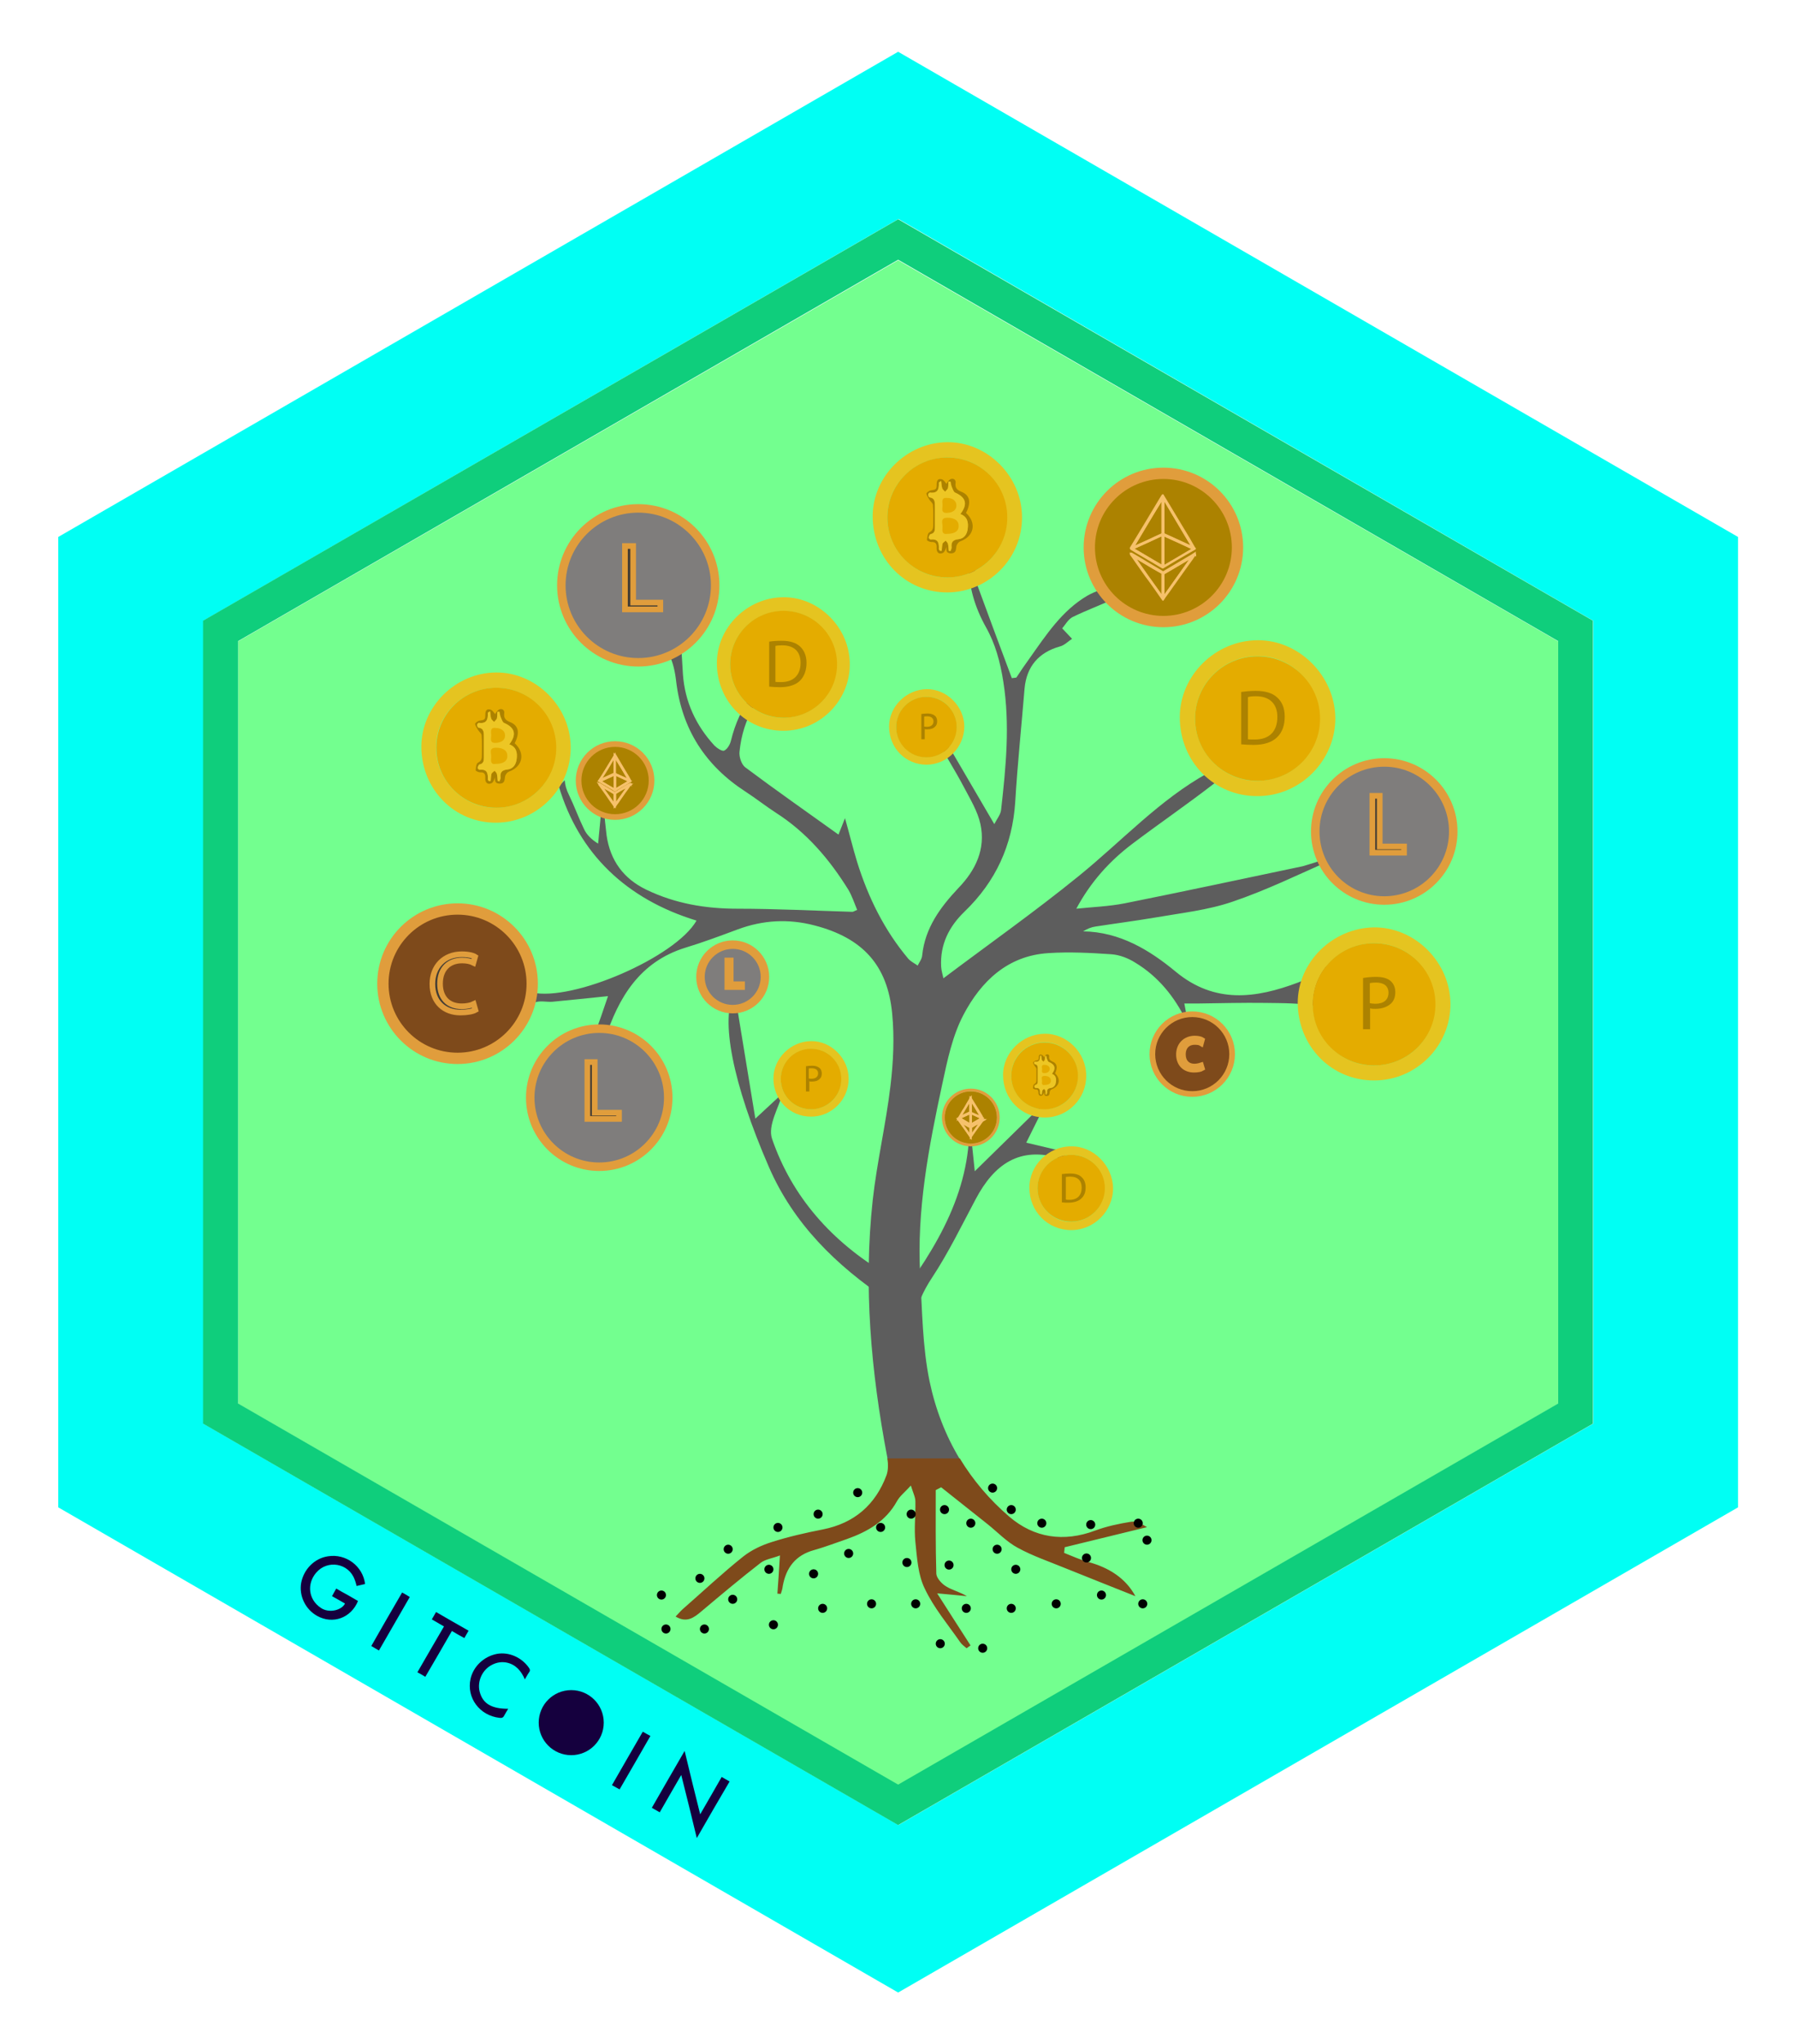 <?xml version="1.0" encoding="utf-8"?>
<!-- Generator: Adobe Illustrator 24.3.0, SVG Export Plug-In . SVG Version: 6.00 Build 0)  -->
<svg version="1.1" id="Layer_1" xmlns="http://www.w3.org/2000/svg" xmlns:xlink="http://www.w3.org/1999/xlink" x="0px" y="0px"
	 viewBox="0 0 635.1 722.6" style="enable-background:new 0 0 635.1 722.6;" xml:space="preserve">
<style type="text/css">
	.st0{fill:#73FF8F;}
	.st1{fill:#00FFF4;}
	.st2{fill:#0FCE7C;}
	.st3{fill:#15003E;}
	.st4{fill:#5D5D5D;}
	.st5{fill:#7E4A1B;}
	.st6{fill:#E5C420;}
	.st7{fill:#E4AC00;}
	.st8{fill:#AC8200;}
	.st9{fill:#EDC624;}
	.st10{fill:none;stroke:#E09D3C;stroke-width:4;stroke-miterlimit:10;}
	.st11{fill:none;stroke:#F6C16B;stroke-width:0.75;stroke-miterlimit:10;}
	.st12{fill:none;stroke:#E09D3C;stroke-miterlimit:10;}
	.st13{fill:none;stroke:#E09D3C;stroke-width:2;stroke-miterlimit:10;}
	.st14{fill:#7F7D7C;}
	.st15{fill:none;stroke:#E09D3C;stroke-width:3;stroke-miterlimit:10;}
	.st16{fill:#423C34;stroke:#E09D3C;stroke-width:2;stroke-miterlimit:10;}
	.st17{fill:#7E4A1B;stroke:#E09D3C;stroke-width:4;stroke-miterlimit:10;}
	.st18{fill:none;}
	.st19{fill:#7E4A1B;stroke:#E09D3C;stroke-width:2;stroke-miterlimit:10;}
</style>
<g>
	<polygon class="st0" points="551,496.2 551,226.7 317.6,92 84.2,226.7 84.2,496.2 317.6,631 	"/>
	<path class="st1" d="M317.6,18.3l-297,171.5v343l297,171.5l297-171.5v-343L317.6,18.3z M563.4,503.2L317.7,645.1L71.9,503.2V219.4
		l245.8-142l245.7,142V503.2z"/>
	<path class="st2" d="M317.6,77.5L71.8,219.4v283.8l245.8,141.9l245.7-141.9V219.4L317.6,77.5z M551,496.1L317.6,630.8L84.2,496.1
		V226.6L317.6,91.8L551,226.6V496.1z"/>
	<path class="st3" d="M246.4,649.7c-1.8-7.5-3.6-14.8-5.5-22.3c-2.6,4.5-5.1,8.8-7.6,13.2c-1-0.6-1.9-1.1-2.8-1.6
		c3.8-6.7,7.7-13.3,11.6-20.1c1.8,7.5,3.6,14.9,5.5,22.4c2.6-4.5,5.1-8.8,7.6-13.2c1,0.6,1.9,1.1,2.8,1.6
		C254.1,636.3,250.3,642.9,246.4,649.7z"/>
	<path class="st3" d="M129.1,559.9c-1,0.2-2,0.5-3,0.7c-0.2-0.8-0.4-1.6-0.7-2.3c-2.1-5.8-9.6-7.1-13.6-2.4c-3.4,4-2.7,9.5,1.6,12.4
		c3,2.1,7.5,0.8,8.6-1.5c-1.5-0.9-3-1.7-4.6-2.6c0.5-0.9,1-1.8,1.5-2.7c1.3,0.8,2.6,1.5,3.9,2.2c1.3,0.7,2.5,1.5,3.8,2.2
		c-2.5,6.1-9,8.3-14.4,5.3c-4.2-2.3-6.5-7.1-5.7-11.7c0.9-4.8,4.7-8.7,9.5-9.4C122.3,549.1,128.3,553.5,129.1,559.9z"/>
	<path class="st3" d="M179.7,604c-0.5,0.9-1,1.6-1.4,2.4c-0.4,0.8-0.9,0.9-1.7,0.8c-7-0.8-11.7-7.1-10.2-13.8c1-4.4,4.7-7.9,9.3-8.8
		c4.3-0.8,8.9,1.3,11.4,5c0.4,0.6,0.4,1,0,1.5c-0.5,0.7-0.9,1.5-1.5,2.5c-1.3-3-3.2-5.2-6.3-5.9c-1.8-0.4-3.6-0.1-5.2,0.7
		c-3.5,1.7-5.4,5.8-4.5,9.5C170.7,602.2,173.8,604,179.7,604z"/>
	<path class="st3" d="M159.8,576.5c-3.2,5.5-6.2,10.8-9.4,16.2c-1-0.6-1.8-1.1-2.8-1.6c3.1-5.4,6.2-10.7,9.4-16.2
		c-1.5-0.9-2.9-1.7-4.3-2.5c0.5-0.9,1-1.7,1.5-2.6c3.8,2.2,7.6,4.4,11.5,6.6c-0.5,0.8-0.9,1.6-1.5,2.6
		C162.7,578.2,161.3,577.4,159.8,576.5z"/>
	<path class="st3" d="M142.2,562.9c0.9,0.5,1.8,1,2.7,1.6c-3.6,6.3-7.3,12.6-10.9,18.9c-0.9-0.5-1.7-1-2.7-1.6
		C134.9,575.5,138.5,569.2,142.2,562.9z"/>
	<path class="st3" d="M219.1,632.5c-0.9-0.5-1.8-1-2.7-1.5c3.6-6.3,7.2-12.5,10.9-18.9c0.9,0.5,1.7,1,2.7,1.5
		C226.4,619.9,222.8,626.1,219.1,632.5z"/>
	<circle class="st3" cx="202" cy="608.9" r="11.5"/>
	<path class="st4" d="M495.4,335.9c-7.9-2.2-19.1,1-27.3,6.3c-2.9,1.9-5.9,3.9-9.1,5.1c-14.9,5.6-29.4,7.6-43.2-3.8
		c-9.3-7.7-19.8-14.1-32.8-14.3c1.5-0.9,2.9-1.5,4.4-1.7c7.1-1.1,14.1-2,21.2-3.2c9.2-1.6,18.6-2.6,27.3-5.6
		c11.8-4,23.1-9.5,34.6-14.6c0.5-0.2,1-0.4,1.4-0.5c-0.6-0.4-1.5-0.7-1.7-1.1c-1.3,1.2-3.7,1.9-7.9,3.2c-0.6,0.2-1.1,0.3-1.7,0.5
		c-21,4.4-41.9,8.9-62.9,13.1c-5.6,1.1-11.4,1.3-17.1,1.9c5.1-9.5,11.8-16.9,19.9-23c9.4-7.1,19.2-13.8,28.5-21
		c0.5-0.4,0.9-0.6,1.3-0.8c-2-0.4-1.6-2.5-3.1-3.2c-17.1,9.4-30.5,24.1-45.8,36.5c-15.4,12.5-31.7,24-47.8,36.1
		c-0.2-1.1-0.7-2.6-0.8-4.1c-0.4-7.8,2.7-14.1,8.3-19.5c11-10.6,16.9-23.4,17.9-38.7c0.8-13.4,2.2-26.7,3.3-40.1
		c0.7-7.8,5-12.8,12.5-14.9c1.6-0.4,2.9-1.8,4.3-2.7c-1-1.1-2.1-2.2-3.5-3.7c1-1.1,2.1-3.2,3.7-4c4.9-2.4,10.1-4.3,15-6.6
		c1-0.5,1.6-1.8,2.4-2.7c-1.1-0.6-2.3-1.9-3.2-1.6c-3.1,0.8-6.2,1.8-8.9,3.3c-9.1,5.3-14.7,14-20.6,22.3c-1.6,2.2-3.1,4.4-4.6,6.7
		c-0.5,0.1-1.1,0.1-1.6,0.2c-4.3-11.5-8.6-23-12.8-34.5c-0.4-1,0-2.3-0.1-3.5c-0.1-0.9,0-1.5,0.2-2.1c-0.8,0-1.6,0-2.5,0
		c-0.1,7.6,2.1,15,6,22c3.4,6,5.1,12.4,6.2,19.4c2.4,15.2,0.9,30.2-0.8,45.3c-0.2,1.7-1.5,3.2-2.4,5c-7.4-12.7-14.4-24.6-21.3-36.4
		c-0.3,2.2-0.2,4.4,0.7,6c3.2,5.9,6.8,11.5,9.9,17.4c2.2,4.2,4.8,8.4,5.8,13c1.9,8.8-1.7,16.3-7.8,22.6
		c-6.4,6.8-11.8,14.1-12.8,23.8c-0.1,1.3-1,2.4-1.6,3.6c-1.1-0.8-2.4-1.4-3.3-2.4c-8.5-10.1-14.2-21.7-18.1-34.2
		c-1.5-4.9-2.7-9.9-4.3-15.5c-0.8,2.1-1.4,3.5-2.3,5.8c-11.3-8.1-22.3-15.8-33-23.8c-1.3-1-2.2-3.7-2-5.5c1.2-11.8,6.7-21.2,16.6-28
		c0.9-0.6,1.3-2,2-3.1c-0.4-0.2-0.7-0.4-1.1-0.6c-10.9,6.7-17.5,15.6-20.5,27.7c-0.3,1.4-1.3,3.1-2.4,3.6c-0.7,0.4-2.6-0.9-3.5-1.8
		c-6.5-7.1-10.4-15.4-11.1-25.1c-0.3-5-0.6-10-1-15.9c-1.4,1.8-2.2,2.9-3.4,4.5c-1.6-2.4-5.3-2.6-6.3-5.1c-0.5,0.6-1.1,1.3-1.4,1.9
		c6.8,3.9,8.9,10,9.7,17c2,16.9,10.3,29.8,24.5,39c3.7,2.4,7.1,5.1,10.8,7.5c10.8,6.9,18.9,16.4,25.6,27.2c1.3,2.2,2.1,4.7,3.1,7.1
		c-1.1,0.5-1.4,0.7-1.7,0.7c-13.5-0.4-27.1-1.1-40.6-1.1c-11.3,0-22-1.8-32.2-6.7c-8.1-3.9-12.8-10.3-14.1-19.2
		c-0.4-3.2-0.7-6.4-1-9.6c-0.3,0-0.5,0-0.8,0c-0.4,4.2-0.8,8.3-1.2,12.5c-2.4-1.5-4.1-3.2-5-5.2c-1.9-3.9-3.4-8.1-5.3-12
		c-0.9-1.8-1.4-3.5-1.5-5.2c-0.7,0.7-1.4,1.4-2.1,2.1c7.1,23.8,23.8,39.9,48.7,47.5c-7.4,13-43.9,28.7-58.2,25.4c0,1.1,0,2.5,0,3.8
		c0.5-0.2,0.9-0.3,1.4-0.4c1.8-0.5,3.8,0,5.7-0.1c6.5-0.6,12.9-1.3,19.8-2c-1.6,4.8-3.2,9.4-4.9,14c1.3,0.4,2.5,2.2,3.8,2.2
		c-0.1-0.3-0.1-0.7,0-0.9c4.8-14.8,12.3-27.4,28.4-32.4c6.3-1.9,12.4-4.2,18.6-6.5c8.9-3.3,17.9-3.8,27.1-1.4
		c17,4.4,25.9,14,27.5,31.3c0.8,8.3,0.4,16.9-0.6,25.3c-1.6,13.6-4.8,27-6.3,40.6c-3.3,30.4-0.6,60.5,5.1,90.5
		c0.1,0.3,0.1,0.7,0.2,1.1h25.6c-5.1-8.4-8.7-17.7-10.8-27.7c-2.5-12.2-2.6-24.9-3.3-37.4c-1.3-22.9,3-45.3,7.8-67.6
		c1.8-8.4,3.6-17.1,7.5-24.5c6.2-11.8,15.6-20.9,30-21.8c7.4-0.5,14.9-0.1,22.3,0.4c2.9,0.2,6,1.4,8.5,3c8.1,4.9,13.8,12,18,20.5
		h0.5c-0.4-1.9-0.8-3.8-1.2-6.1c2.1,0,3.8,0,5.4,0c7.7-0.1,15.4-0.3,23.1-0.2c6.2,0.1,12.6,0,18.6,1.2c4.3,0.8,6,1.5,6.6,3.6
		c1.2-1.4,1.7-3.2,2.5-5.2c-2.9-1.6-5.8-3.1-9-4.9c7.9-6.5,15.6-12,26-11.7C493,337.3,494.2,336.4,495.4,335.9z"/>
	<path class="st5" d="M313.5,521.4c-3.9,10.5-11.4,17-22.5,19.2c-6.1,1.2-12.3,2.6-18.2,4.5c-3.5,1.1-7.1,2.8-10,5.1
		c-7.4,5.9-14.3,12.4-21.4,18.6c-0.8,0.7-1.5,1.6-2.5,2.6c4,2.4,6.6,0.3,9.2-1.9c6.9-5.8,13.8-11.6,20.9-17.1
		c1.7-1.3,4.3-1.6,6.8-2.6c-0.3,5.2-0.6,9.4-0.9,13.5c0.4,0,0.8,0.1,1.2,0.1c0.3-0.9,0.6-1.8,0.7-2.8c1.2-6.5,4.5-10.9,11.1-12.7
		c3.9-1.1,7.8-2.6,11.6-3.9c7.3-2.6,13.8-6.3,17.7-13.4c1-1.8,2.7-3.1,4.9-5.5c0.8,2.6,1.6,4.1,1.6,5.6c0.1,4.8-0.5,9.6,0,14.4
		c0.6,5.6,0.9,11.5,3.3,16.4c3.2,6.8,8.2,12.7,12.5,18.9c0.6,0.9,1.5,1.5,2.3,2.2c0.5-0.3,0.9-0.7,1.4-1
		c-3.7-5.8-7.5-11.6-11.8-18.4c4.6,0.4,7.5,0.7,10.5,1c-2.4-1.5-5.2-2.1-7.4-3.5c-1.5-0.9-3.3-2.9-3.4-4.4
		c-0.3-9.9-0.2-19.7-0.2-29.6c0.6-0.3,1.3-0.7,1.9-1c5.5,4.4,11,8.7,16.5,13.1c3.5,2.8,6.7,6.2,10.6,8.3c5.3,2.9,11.2,4.9,16.8,7.2
		c8.4,3.4,16.8,6.7,24.8,9.9c-3.4-6.3-9.3-10.1-16.7-12.1c-2.9-0.8-5.7-2.1-8.5-3.2c0.1-0.7,0.1-1.3,0.2-2
		c9.7-2.4,19.4-4.7,29.1-7.1c-1.9-1.2-3.9-2.2-5.7-1.9c-4.3,0.7-8.6,1.6-12.6,3.1c-11.2,4.2-21.6,2.6-30.4-4.9
		c-7-6-12.9-13-17.5-20.6h-25.6C314.1,517.6,314.1,519.7,313.5,521.4z"/>
	<path d="M420.2,362.1c-0.1-0.5-0.2-1-0.3-1.5h-0.5C419.6,361.1,419.9,361.6,420.2,362.1z"/>
	<path class="st4" d="M314,459.6c-18.5-12.4-33.4-27.1-42.1-47.1c-12.8-29.4-17.4-52.8-12.1-61.6c2.3,14,4.6,27.9,7.3,44.5
		c5.7-5.3,8.2-7.6,9.6-8.9c-1.2,4.8-5.3,11.3-3.7,16c7.1,20.7,21.3,36.5,40.3,47.8c2.7,1.6,7.5,3,9.9,2l-11.6,9.7
		C312.3,461.2,313.1,460.4,314,459.6z"/>
	<path class="st4" d="M329.4,451.9c5.9-8.9,10.6-18.6,15.6-28c6.5-12.3,15.5-18.9,30-14.4c0.4,0.1,1.1-0.9,2.7-2.1
		c-5.5-1.3-10.1-2.4-14.8-3.5c2-4,3.7-7.4,7.5-15.1c-10.2,10-16.7,16.4-25.7,25.2c-0.8-7.5-1.4-13.6-2-19.2
		c1.2,25-10.8,45.6-26.6,66.4l6.2,17.8C321.8,470,323.4,461,329.4,451.9z"/>
	<g>
		<path class="st6" d="M369.5,395c-8.3,0-14.8-6.5-14.8-15c0-7.9,6.7-14.5,14.7-14.6c7.9-0.1,14.7,6.7,14.7,14.8
			C384.2,388.3,377.6,395,369.5,395z M381.1,380.3c0-6.6-5.1-11.8-11.6-11.9c-6.6,0-11.9,5.2-11.9,11.8c0,6.4,5.2,11.8,11.5,11.8
			C375.9,392.2,381.1,387.1,381.1,380.3z"/>
		<ellipse class="st7" cx="369.4" cy="380.3" rx="11.8" ry="11.8"/>
		<path class="st8" d="M369.4,385.7c-0.3,0.5-0.4,1.3-0.9,1.5c-0.8,0.4-1.3-0.1-1.3-1c0-0.7-0.2-1.2-1-1.1c-0.3,0-0.9-0.3-0.9-0.4
			c0-0.5,0.1-1.3,0.4-1.5c0.8-0.4,0.8-0.9,0.8-1.6c0-1.3,0-2.5,0-3.8c0-0.3-0.4-0.7-0.6-1c-0.2-0.4-0.6-0.8-0.6-1.2
			c0-0.2,0.6-0.6,0.9-0.7c0.6-0.1,1.1-0.1,1.1-0.8c0-0.7,0-1.6,1-1.3c0.5,0.1,0.8,0.8,1.2,1.2c-0.1,0.1-0.1,0.2-0.2,0.2
			c0-0.2-0.1-0.5,0-0.7c0.2-0.3,0.5-0.7,0.8-0.8c0.6-0.1,1,0.2,0.9,0.8c-0.1,0.9,0.3,1.3,1.1,1.7c1.7,0.6,2,2.1,1,4.2
			c2.1,2,1.6,4.5-1.1,5.6c-0.4,0.1-0.8,0.6-0.8,1c-0.1,0.7-0.1,1.4-1.1,1.4c-1,0-0.8-0.8-0.9-1.4c0-0.1,0-0.2,0-0.3
			C369.3,385.7,369.3,385.7,369.4,385.7z M368,386.8l0.3,0c0-0.5,0-0.9,0.2-1.4c0.1-0.2,0.4-0.4,0.6-0.6c0.2,0.2,0.4,0.4,0.5,0.6
			c0.1,0.4,0.1,0.9,0.1,1.4l0.3,0c0.1-0.2,0.3-0.5,0.2-0.7c-0.1-1,0.2-1.5,1.3-1.6c1.1-0.1,1.7-1,1.8-2.1c0.2-1.3-0.1-2.4-1.4-2.9
			c1.5-2,1.1-3.3-1.1-4.2c-0.3-0.1-0.5-0.7-0.6-1c-0.1-0.3-0.2-0.7-0.3-1.1c-0.2,0-0.2,0-0.4,0c0,0.4,0,0.9-0.1,1.3
			c-0.1,0.3-0.3,0.5-0.5,0.7c-0.2-0.2-0.5-0.4-0.6-0.7c-0.1-0.4-0.1-0.9-0.2-1.5c-0.3,0.2-0.4,0.3-0.4,0.3c0,1.3-0.3,2.2-1.8,1.9
			c-0.1,0-0.3,0.3-0.3,0.4c0,0.2,0.1,0.5,0.3,0.5c1.2,0.2,1,1.1,1,1.9c0,1.4,0,2.8,0,4.1c0,0.6,0,1.1-0.8,1.3
			c-0.2,0-0.4,0.4-0.4,0.7c0,0.1,0.3,0.4,0.4,0.4c1.5-0.2,1.7,0.7,1.6,1.9C367.8,386.6,367.9,386.7,368,386.8z"/>
		<path class="st9" d="M368,386.8c-0.1-0.1-0.2-0.2-0.2-0.3c0.1-1.1-0.1-2.1-1.6-1.9c-0.1,0-0.4-0.3-0.4-0.4
			c0.1-0.3,0.2-0.6,0.4-0.7c0.8-0.2,0.8-0.7,0.8-1.3c0-1.4,0-2.8,0-4.1c0-0.8,0.1-1.7-1-1.9c-0.1,0-0.3-0.3-0.3-0.5
			c0-0.1,0.2-0.4,0.3-0.4c1.6,0.2,1.9-0.7,1.8-1.9c0-0.1,0.2-0.1,0.4-0.3c0.1,0.6,0.1,1,0.2,1.5c0.1,0.3,0.4,0.5,0.6,0.7
			c0.2-0.2,0.5-0.4,0.5-0.7c0.1-0.4,0.1-0.9,0.1-1.3c0.2,0,0.2,0,0.4,0c0.1,0.4,0.1,0.8,0.3,1.1c0.1,0.4,0.3,0.9,0.6,1
			c2.2,0.9,2.6,2.3,1.1,4.2c1.4,0.5,1.6,1.6,1.4,2.9c-0.1,1.1-0.7,1.9-1.8,2.1c-1.1,0.1-1.4,0.6-1.3,1.6c0,0.2-0.2,0.5-0.2,0.7
			l-0.3,0c0-0.5,0-0.9-0.1-1.4c-0.1-0.2-0.3-0.4-0.5-0.6c-0.2,0.2-0.5,0.4-0.6,0.6c-0.1,0.4-0.1,0.9-0.2,1.4L368,386.8z
			 M369.4,383.5c1.5,0,2.3-0.6,2.2-1.6c0-1-0.9-1.6-2.2-1.6c-1.5,0-0.9,1.1-0.9,1.8C368.4,382.8,368.3,383.7,369.4,383.5z
			 M369.3,376.4c-1-0.1-0.9,0.7-0.8,1.3c0.1,0.6-0.5,1.7,0.9,1.6c1.1,0,1.8-0.6,1.8-1.5C371.2,377,370.5,376.4,369.3,376.4z"/>
	</g>
	<g>
		<path class="st6" d="M335.1,209.4c-14.8,0.1-26.5-11.8-26.5-26.9c0-14.1,12-26.1,26.4-26.2c14.2-0.1,26.4,12.1,26.4,26.5
			C361.5,197.4,349.6,209.3,335.1,209.4z M356,183c0-11.8-9.2-21.2-20.8-21.3c-11.8,0-21.4,9.4-21.4,21.1
			c-0.1,11.4,9.4,21.2,20.7,21.3C346.6,204.2,355.9,195.1,356,183z"/>
		<ellipse class="st7" cx="335" cy="182.9" rx="21.2" ry="21.2"/>
		<path class="st8" d="M335,192.7c-0.5,0.9-0.8,2.3-1.5,2.7c-1.4,0.7-2.4-0.1-2.3-1.8c0.1-1.3-0.3-2.1-1.8-2c-0.6,0-1.6-0.5-1.6-0.7
			c0.1-1,0.2-2.4,0.8-2.7c1.4-0.7,1.4-1.7,1.4-2.9c0-2.3,0.1-4.5-0.1-6.8c0-0.6-0.8-1.2-1.2-1.8c-0.4-0.7-1-1.5-1.1-2.2
			c0-0.4,1-1.1,1.7-1.2c1-0.2,1.9-0.1,1.9-1.5c0-1.3,0-2.8,1.8-2.4c0.8,0.2,1.4,1.4,2.2,2.2c-0.1,0.1-0.2,0.3-0.4,0.4
			c0-0.4-0.2-0.9,0-1.2c0.4-0.6,0.9-1.3,1.5-1.5c1-0.3,1.8,0.4,1.6,1.5c-0.2,1.6,0.5,2.4,2,3c3.1,1.2,3.6,3.8,1.7,7.5
			c3.8,3.5,2.9,8.2-1.9,10c-0.7,0.2-1.4,1.1-1.5,1.8c-0.2,1.3-0.1,2.5-2,2.5c-1.9-0.1-1.5-1.4-1.5-2.5c0-0.2-0.1-0.4-0.1-0.6
			C334.7,192.6,334.8,192.7,335,192.7z M332.4,194.7l0.6,0c0.1-0.8,0.1-1.7,0.3-2.5c0.1-0.4,0.7-0.7,1.1-1.1
			c0.3,0.4,0.7,0.7,0.8,1.1c0.2,0.8,0.2,1.6,0.3,2.5l0.6,0.1c0.2-0.4,0.5-0.9,0.4-1.3c-0.2-1.8,0.4-2.7,2.4-2.9c2-0.2,3-1.7,3.3-3.7
			c0.3-2.3-0.1-4.2-2.6-5.2c2.7-3.5,2-5.9-1.9-7.6c-0.5-0.2-0.8-1.2-1.1-1.9c-0.2-0.6-0.3-1.3-0.5-2c-0.4,0-0.3,0-0.7,0
			c-0.1,0.8,0,1.6-0.2,2.4c-0.1,0.5-0.6,0.8-1,1.2c-0.3-0.4-0.8-0.8-1-1.2c-0.2-0.8-0.2-1.6-0.4-2.6c-0.5,0.4-0.8,0.5-0.8,0.6
			c0.1,2.3-0.4,3.9-3.2,3.5c-0.2,0-0.6,0.5-0.6,0.7c0,0.3,0.2,0.9,0.5,1c2.1,0.3,1.8,1.9,1.9,3.3c0,2.5,0,4.9,0,7.4
			c0,1.1-0.1,2-1.5,2.3c-0.3,0.1-0.6,0.8-0.7,1.2c0,0.2,0.5,0.8,0.7,0.7c2.7-0.4,3,1.3,2.9,3.4C332,194.3,332.3,194.5,332.4,194.7z"
			/>
		<path class="st9" d="M332.4,194.7c-0.1-0.2-0.4-0.4-0.4-0.6c0.1-2.1-0.2-3.7-2.9-3.4c-0.2,0-0.8-0.5-0.7-0.7
			c0.1-0.5,0.4-1.2,0.7-1.2c1.4-0.3,1.5-1.3,1.5-2.3c0-2.5,0-4.9,0-7.4c0-1.4,0.2-3-1.9-3.3c-0.2,0-0.5-0.6-0.5-1
			c0-0.2,0.4-0.7,0.6-0.7c2.8,0.4,3.3-1.2,3.2-3.5c0-0.1,0.3-0.2,0.8-0.6c0.1,1,0.1,1.9,0.4,2.6c0.1,0.5,0.7,0.8,1,1.2
			c0.3-0.4,0.8-0.8,1-1.2c0.2-0.7,0.1-1.6,0.2-2.4c0.4,0,0.3,0,0.7,0c0.1,0.7,0.2,1.4,0.5,2c0.3,0.7,0.6,1.6,1.1,1.9
			c3.9,1.7,4.6,4.1,1.9,7.6c2.5,0.9,2.9,2.9,2.6,5.2c-0.2,2-1.3,3.5-3.3,3.7c-2,0.2-2.6,1.1-2.4,2.9c0,0.4-0.3,0.9-0.4,1.3l-0.6-0.1
			c-0.1-0.8-0.1-1.7-0.3-2.5c-0.1-0.4-0.5-0.8-0.8-1.1c-0.4,0.4-1,0.7-1.1,1.1c-0.2,0.8-0.2,1.7-0.3,2.5L332.4,194.7z M335,188.7
			c2.7,0,4.1-1.1,4-2.9c0-1.8-1.5-2.8-4-2.8c-2.7,0-1.6,2-1.7,3.3C333.2,187.5,333,189,335,188.7z M334.8,176
			c-1.8-0.2-1.6,1.2-1.5,2.4c0.1,1.1-0.8,3,1.6,2.9c2-0.1,3.3-1,3.3-2.6C338.2,177,336.9,176,334.8,176z"/>
	</g>
	<g>
		<path class="st6" d="M175.5,290.8c-14.8,0.1-26.5-11.8-26.5-26.9c0-14.1,12-26.1,26.4-26.2c14.2-0.1,26.4,12.1,26.4,26.5
			C201.9,278.7,190,290.7,175.5,290.8z M196.4,264.4c0-11.8-9.2-21.2-20.8-21.3c-11.8,0-21.4,9.4-21.4,21.1
			c-0.1,11.4,9.4,21.2,20.7,21.3C187.1,285.6,196.4,276.5,196.4,264.4z"/>
		<ellipse class="st7" cx="175.5" cy="264.3" rx="21.2" ry="21.2"/>
		<path class="st8" d="M175.4,274.1c-0.5,0.9-0.8,2.3-1.5,2.7c-1.4,0.7-2.4-0.1-2.3-1.8c0.1-1.3-0.3-2.1-1.8-2
			c-0.6,0-1.6-0.5-1.6-0.7c0.1-1,0.2-2.4,0.8-2.7c1.4-0.7,1.4-1.7,1.4-2.9c0-2.3,0.1-4.5-0.1-6.8c0-0.6-0.8-1.2-1.2-1.8
			c-0.4-0.7-1-1.5-1.1-2.2c0-0.4,1-1.1,1.7-1.2c1-0.2,1.9-0.1,1.9-1.5c0-1.3,0-2.8,1.8-2.4c0.8,0.2,1.4,1.4,2.2,2.2
			c-0.1,0.1-0.2,0.3-0.4,0.4c0-0.4-0.2-0.9,0-1.2c0.4-0.6,0.9-1.3,1.5-1.5c1-0.3,1.8,0.4,1.6,1.5c-0.2,1.6,0.5,2.4,2,3
			c3.1,1.2,3.6,3.8,1.7,7.5c3.8,3.5,2.9,8.2-1.9,10c-0.7,0.2-1.4,1.1-1.5,1.8c-0.2,1.3-0.1,2.5-2,2.5c-1.9-0.1-1.5-1.4-1.5-2.5
			c0-0.2-0.1-0.4-0.1-0.6C175.2,274,175.3,274,175.4,274.1z M172.9,276.1l0.6,0c0.1-0.8,0.1-1.7,0.3-2.5c0.1-0.4,0.7-0.7,1.1-1.1
			c0.3,0.4,0.7,0.7,0.8,1.1c0.2,0.8,0.2,1.6,0.3,2.5l0.6,0.1c0.2-0.4,0.5-0.9,0.4-1.3c-0.2-1.8,0.4-2.7,2.4-2.9c2-0.2,3-1.7,3.3-3.7
			c0.3-2.3-0.1-4.2-2.6-5.2c2.7-3.5,2-5.9-1.9-7.6c-0.5-0.2-0.8-1.2-1.1-1.9c-0.2-0.6-0.3-1.3-0.5-2c-0.4,0-0.3,0-0.7,0
			c-0.1,0.8,0,1.6-0.2,2.4c-0.1,0.5-0.6,0.8-1,1.2c-0.3-0.4-0.8-0.8-1-1.2c-0.2-0.8-0.2-1.6-0.4-2.6c-0.5,0.4-0.8,0.5-0.8,0.6
			c0.1,2.3-0.4,3.9-3.2,3.5c-0.2,0-0.6,0.5-0.6,0.7c0,0.3,0.2,0.9,0.5,1c2.1,0.3,1.8,1.9,1.9,3.3c0,2.5,0,4.9,0,7.4
			c0,1.1-0.1,2-1.5,2.3c-0.3,0.1-0.6,0.8-0.7,1.2c0,0.2,0.5,0.8,0.7,0.7c2.7-0.4,3,1.3,2.9,3.4C172.5,275.7,172.7,275.9,172.9,276.1
			z"/>
		<path class="st9" d="M172.9,276.1c-0.1-0.2-0.4-0.4-0.4-0.6c0.1-2.1-0.2-3.7-2.9-3.4c-0.2,0-0.8-0.5-0.7-0.7
			c0.1-0.5,0.4-1.2,0.7-1.2c1.4-0.3,1.5-1.3,1.5-2.3c0-2.5,0-4.9,0-7.4c0-1.4,0.2-3-1.9-3.3c-0.2,0-0.5-0.6-0.5-1
			c0-0.2,0.4-0.7,0.6-0.7c2.8,0.4,3.3-1.2,3.2-3.5c0-0.1,0.3-0.2,0.8-0.6c0.1,1,0.1,1.9,0.4,2.6c0.1,0.5,0.7,0.8,1,1.2
			c0.3-0.4,0.8-0.8,1-1.2c0.2-0.7,0.1-1.6,0.2-2.4c0.4,0,0.3,0,0.7,0c0.1,0.7,0.2,1.4,0.5,2c0.3,0.7,0.6,1.6,1.1,1.9
			c3.9,1.7,4.6,4.1,1.9,7.6c2.5,0.9,2.9,2.9,2.6,5.2c-0.2,2-1.3,3.5-3.3,3.7c-2,0.2-2.6,1.1-2.4,2.9c0,0.4-0.3,0.9-0.4,1.3L176,276
			c-0.1-0.8-0.1-1.7-0.3-2.5c-0.1-0.4-0.5-0.8-0.8-1.1c-0.4,0.4-1,0.7-1.1,1.1c-0.2,0.8-0.2,1.7-0.3,2.5L172.9,276.1z M175.4,270
			c2.7,0,4.1-1.1,4-2.9c0-1.8-1.5-2.8-4-2.8c-2.7,0-1.6,2-1.7,3.3C173.6,268.9,173.4,270.4,175.4,270z M175.2,257.3
			c-1.8-0.2-1.6,1.2-1.5,2.4c0.1,1.1-0.8,3,1.6,2.9c2-0.1,3.3-1,3.3-2.6C178.6,258.4,177.4,257.4,175.2,257.3z"/>
	</g>
	<g>
		<circle class="st8" cx="411.4" cy="193.5" r="25"/>
		<circle class="st10" cx="411.4" cy="193.5" r="26.2"/>
		<g>
			<g>
				<path class="st11" d="M422.5,193.9c0,0-0.1,0.1-0.1,0.1c-0.5,0.3-1.1,0.6-1.6,0.9c-1.7,1-3.3,1.9-5,2.9c-1.5,0.9-3,1.8-4.5,2.7
					c-0.1,0.1-0.2,0.1-0.3,0c-1.2-0.7-2.5-1.5-3.7-2.2c-1.4-0.8-2.7-1.6-4.1-2.4c-1.1-0.6-2.2-1.3-3.2-1.9c-0.1-0.1-0.1-0.1-0.1-0.3
					c0.9-1.5,1.8-3,2.8-4.6c0.9-1.4,1.7-2.9,2.6-4.3c1.1-1.8,2.2-3.7,3.3-5.5c0.8-1.3,1.6-2.7,2.4-4c0.1-0.2,0.2-0.2,0.3,0
					c1,1.6,1.9,3.2,2.9,4.8c1.3,2.2,2.6,4.3,3.9,6.5c1.2,2,2.4,3.9,3.5,5.9c0.2,0.4,0.5,0.8,0.7,1.2
					C422.5,193.8,422.5,193.9,422.5,193.9z M411.1,176C411.1,176,411.1,176,411.1,176c-3.6,5.8-7.1,11.7-10.6,17.6
					c0.1,0,0.1,0,0.1,0c0.7-0.3,1.5-0.7,2.2-1c1.3-0.6,2.7-1.2,4-1.8c1.4-0.6,2.8-1.3,4.1-1.9c0.1-0.1,0.2-0.1,0.2-0.3
					c0-2.2,0-4.5,0-6.7c0-1.8,0-3.6,0-5.4C411.1,176.3,411.1,176.1,411.1,176z M421.9,193.6C421.9,193.5,422,193.5,421.9,193.6
					c-3.5-5.9-7-11.7-10.5-17.6c0,0,0,0,0,0c0,0.1,0,0.1,0,0.2c0,1.4,0,2.7,0,4.1c0,2.8,0,5.6,0,8.4c0,0.1,0,0.2,0.1,0.2
					c1.5,0.7,3,1.3,4.4,2c1.2,0.6,2.5,1.1,3.7,1.7C420.4,192.9,421.2,193.2,421.9,193.6z M400.4,193.9c3.6,2.1,7.1,4.2,10.7,6.3
					c0-3.7,0-7.5,0-11.2C407.5,190.7,404,192.3,400.4,193.9z M411.4,189.1c0,3.7,0,7.5,0,11.2c3.6-2.1,7.1-4.2,10.7-6.3
					C418.5,192.3,414.9,190.7,411.4,189.1z"/>
				<path class="st11" d="M422.6,195.9C422.6,195.9,422.6,196,422.6,195.9c-0.8,1.2-1.6,2.3-2.4,3.4c-0.6,0.8-1.2,1.7-1.8,2.5
					c-1.2,1.7-2.5,3.5-3.7,5.2c-0.8,1.2-1.7,2.4-2.5,3.5c-0.3,0.4-0.6,0.8-0.8,1.2c-0.1,0.2-0.2,0.2-0.3,0c-0.8-1.2-1.7-2.4-2.5-3.6
					c-1.1-1.5-2.1-3-3.2-4.4c-0.8-1.1-1.6-2.3-2.4-3.4c-0.9-1.2-1.7-2.5-2.6-3.7c-0.2-0.2-0.3-0.4-0.5-0.7c0,0,0-0.1,0-0.2
					c0.1,0,0.1,0,0.2,0c1.7,1,3.5,2,5.2,3.1c1.7,1,3.4,2,5.1,3c0.3,0.2,0.5,0.3,0.8,0.5c0,0,0.1,0,0.2,0c1.5-0.9,2.9-1.7,4.4-2.6
					c1.5-0.9,2.9-1.7,4.4-2.6c0.8-0.5,1.6-0.9,2.3-1.4C422.5,195.8,422.5,195.8,422.6,195.9C422.6,195.8,422.6,195.9,422.6,195.9z
					 M400.7,196.5C400.7,196.5,400.7,196.5,400.7,196.5c3.4,4.9,6.9,9.8,10.4,14.7c0,0,0,0,0,0c0-0.1,0-0.1,0-0.2c0-2.7,0-5.5,0-8.2
					c0-0.1,0-0.2-0.1-0.3c-1-0.6-2-1.2-3-1.7c-1.1-0.6-2.1-1.3-3.2-1.9c-0.9-0.5-1.8-1.1-2.7-1.6
					C401.6,197.1,401.2,196.8,400.7,196.5z M421.8,196.6C421.8,196.6,421.8,196.5,421.8,196.6c-0.1,0-0.1,0-0.2,0.1
					c-2.2,1.3-4.3,2.6-6.5,3.8c-1.2,0.7-2.4,1.4-3.6,2.1c-0.1,0.1-0.1,0.1-0.1,0.2c0,0.4,0,0.8,0,1.2c0,2.4,0,4.7,0,7.1
					c0,0,0,0.1,0,0.1c0,0,0,0,0,0C414.9,206.4,418.3,201.5,421.8,196.6z"/>
				<g>
					<path class="st11" d="M411.1,176c0,0.2,0,0.3,0,0.5c0,1.8,0,3.6,0,5.4c0,2.2,0,4.5,0,6.7c0,0.1,0,0.2-0.2,0.3
						c-1.4,0.6-2.8,1.2-4.1,1.9c-1.3,0.6-2.7,1.2-4,1.8c-0.7,0.3-1.5,0.7-2.2,1c0,0,0,0-0.1,0C404,187.7,407.5,181.8,411.1,176
						C411.1,176,411.1,176,411.1,176z"/>
				</g>
				<g>
					<path class="st11" d="M421.9,193.6c-0.8-0.4-1.5-0.7-2.3-1.1c-1.2-0.6-2.5-1.1-3.7-1.7c-1.5-0.7-2.9-1.3-4.4-2
						c-0.1,0-0.1-0.1-0.1-0.2c0-2.8,0-5.6,0-8.4c0-1.4,0-2.7,0-4.1c0-0.1,0-0.1,0-0.2c0,0,0,0,0,0
						C414.9,181.8,418.4,187.7,421.9,193.6C422,193.5,421.9,193.5,421.9,193.6z"/>
				</g>
				<g>
					<path class="st11" d="M400.4,193.9c3.6-1.6,7.1-3.2,10.7-4.9c0,3.7,0,7.5,0,11.2C407.5,198.1,404,196,400.4,193.9z"/>
				</g>
				<g>
					<path class="st11" d="M411.4,189.1c3.6,1.6,7.1,3.2,10.7,4.9c-3.6,2.1-7.1,4.2-10.7,6.3C411.4,196.5,411.4,192.8,411.4,189.1z"
						/>
				</g>
				<g>
					<path class="st11" d="M400.7,196.5c0.5,0.3,0.9,0.6,1.4,0.8c0.9,0.5,1.8,1.1,2.7,1.6c1.1,0.6,2.1,1.3,3.2,1.9
						c1,0.6,2,1.2,3,1.7c0.1,0.1,0.1,0.1,0.1,0.3c0,2.7,0,5.5,0,8.2c0,0.1,0,0.1,0,0.2c0,0,0,0,0,0
						C407.6,206.4,404.1,201.5,400.7,196.5C400.7,196.5,400.7,196.5,400.7,196.5z"/>
				</g>
				<g>
					<path class="st11" d="M421.8,196.6c-3.5,4.9-6.9,9.8-10.4,14.7c0,0,0,0,0,0c0,0,0-0.1,0-0.1c0-2.4,0-4.7,0-7.1
						c0-0.4,0-0.8,0-1.2c0-0.1,0-0.2,0.1-0.2c1.2-0.7,2.4-1.4,3.6-2.1c2.2-1.3,4.3-2.6,6.5-3.8C421.7,196.6,421.7,196.6,421.8,196.6
						C421.8,196.5,421.8,196.6,421.8,196.6z"/>
				</g>
			</g>
		</g>
	</g>
	<g>
		<circle class="st8" cx="343.3" cy="395" r="9.3"/>
		<circle class="st12" cx="343.3" cy="395" r="9.7"/>
		<g>
			<g>
				<path class="st11" d="M347.4,395.2C347.4,395.2,347.4,395.2,347.4,395.2c-0.2,0.2-0.4,0.3-0.6,0.4c-0.6,0.4-1.2,0.7-1.8,1.1
					c-0.6,0.3-1.1,0.7-1.7,1c0,0-0.1,0-0.1,0c-0.5-0.3-0.9-0.5-1.4-0.8c-0.5-0.3-1-0.6-1.5-0.9c-0.4-0.2-0.8-0.5-1.2-0.7
					c0,0-0.1,0,0-0.1c0.3-0.6,0.7-1.1,1-1.7c0.3-0.5,0.6-1.1,1-1.6c0.4-0.7,0.8-1.4,1.2-2.1c0.3-0.5,0.6-1,0.9-1.5
					c0-0.1,0.1-0.1,0.1,0c0.4,0.6,0.7,1.2,1.1,1.8c0.5,0.8,1,1.6,1.5,2.4c0.4,0.7,0.9,1.5,1.3,2.2
					C347.2,394.8,347.3,395,347.4,395.2C347.4,395.2,347.4,395.2,347.4,395.2z M343.2,388.5C343.2,388.5,343.2,388.5,343.2,388.5
					c-1.3,2.2-2.6,4.3-4,6.5c0,0,0,0,0,0c0.3-0.1,0.5-0.2,0.8-0.4c0.5-0.2,1-0.5,1.5-0.7c0.5-0.2,1-0.5,1.5-0.7c0,0,0.1-0.1,0.1-0.1
					c0-0.8,0-1.7,0-2.5c0-0.7,0-1.3,0-2C343.2,388.6,343.2,388.6,343.2,388.5z M347.2,395.1C347.2,395,347.2,395,347.2,395.1
					c-1.3-2.2-2.6-4.4-3.9-6.5c0,0,0,0,0,0c0,0,0,0,0,0.1c0,0.5,0,1,0,1.5c0,1,0,2.1,0,3.1c0,0,0,0.1,0.1,0.1
					c0.5,0.2,1.1,0.5,1.6,0.7c0.5,0.2,0.9,0.4,1.4,0.6C346.7,394.8,346.9,394.9,347.2,395.1z M339.2,395.2c1.3,0.8,2.6,1.6,4,2.3
					c0-1.4,0-2.8,0-4.2C341.9,394,340.6,394.6,339.2,395.2z M343.3,393.4c0,1.4,0,2.8,0,4.2c1.3-0.8,2.6-1.6,4-2.3
					C345.9,394.6,344.6,394,343.3,393.4z"/>
				<path class="st11" d="M347.5,395.9C347.5,395.9,347.5,395.9,347.5,395.9c-0.3,0.4-0.6,0.9-0.9,1.3c-0.2,0.3-0.4,0.6-0.7,0.9
					c-0.5,0.6-0.9,1.3-1.4,1.9c-0.3,0.4-0.6,0.9-0.9,1.3c-0.1,0.1-0.2,0.3-0.3,0.4c0,0.1-0.1,0.1-0.1,0c-0.3-0.4-0.6-0.9-0.9-1.3
					c-0.4-0.6-0.8-1.1-1.2-1.7c-0.3-0.4-0.6-0.8-0.9-1.3c-0.3-0.5-0.6-0.9-1-1.4c-0.1-0.1-0.1-0.2-0.2-0.3c0,0,0,0,0-0.1
					c0,0,0.1,0,0.1,0c0.6,0.4,1.3,0.8,1.9,1.1c0.6,0.4,1.3,0.8,1.9,1.1c0.1,0.1,0.2,0.1,0.3,0.2c0,0,0,0,0.1,0
					c0.5-0.3,1.1-0.6,1.6-1c0.5-0.3,1.1-0.6,1.6-1C346.8,396.2,347.1,396.1,347.5,395.9C347.4,395.9,347.4,395.9,347.5,395.9
					C347.5,395.9,347.5,395.9,347.5,395.9z M339.3,396.2C339.3,396.2,339.3,396.2,339.3,396.2c1.3,1.8,2.6,3.6,3.9,5.5c0,0,0,0,0,0
					c0,0,0,0,0-0.1c0-1,0-2,0-3.1c0,0,0-0.1-0.1-0.1c-0.4-0.2-0.7-0.4-1.1-0.6c-0.4-0.2-0.8-0.5-1.2-0.7c-0.3-0.2-0.7-0.4-1-0.6
					C339.7,396.4,339.5,396.3,339.3,396.2z M347.2,396.2C347.2,396.2,347.2,396.2,347.2,396.2C347.1,396.2,347.1,396.2,347.2,396.2
					c-0.9,0.5-1.7,1-2.5,1.4c-0.4,0.3-0.9,0.5-1.3,0.8c0,0,0,0,0,0.1c0,0.1,0,0.3,0,0.4c0,0.9,0,1.8,0,2.6c0,0,0,0,0,0.1
					c0,0,0,0,0,0C344.6,399.8,345.9,398,347.2,396.2z"/>
				<g>
					<path class="st11" d="M343.2,388.5c0,0.1,0,0.1,0,0.2c0,0.7,0,1.3,0,2c0,0.8,0,1.7,0,2.5c0,0.1,0,0.1-0.1,0.1
						c-0.5,0.2-1,0.5-1.5,0.7c-0.5,0.2-1,0.5-1.5,0.7c-0.3,0.1-0.5,0.2-0.8,0.4c0,0,0,0,0,0C340.6,392.9,341.9,390.7,343.2,388.5
						C343.2,388.5,343.2,388.5,343.2,388.5z"/>
				</g>
				<g>
					<path class="st11" d="M347.2,395.1c-0.3-0.1-0.6-0.3-0.9-0.4c-0.5-0.2-0.9-0.4-1.4-0.6c-0.5-0.2-1.1-0.5-1.6-0.7
						c0,0-0.1,0-0.1-0.1c0-1,0-2.1,0-3.1c0-0.5,0-1,0-1.5c0,0,0,0,0-0.1c0,0,0,0,0,0C344.6,390.7,345.9,392.9,347.2,395.1
						C347.2,395,347.2,395,347.2,395.1z"/>
				</g>
				<g>
					<path class="st11" d="M339.2,395.2c1.3-0.6,2.6-1.2,4-1.8c0,1.4,0,2.8,0,4.2C341.9,396.8,340.6,396,339.2,395.2z"/>
				</g>
				<g>
					<path class="st11" d="M343.3,393.4c1.3,0.6,2.6,1.2,4,1.8c-1.3,0.8-2.6,1.6-4,2.3C343.3,396.1,343.3,394.8,343.3,393.4z"/>
				</g>
				<g>
					<path class="st11" d="M339.3,396.2c0.2,0.1,0.4,0.2,0.5,0.3c0.3,0.2,0.7,0.4,1,0.6c0.4,0.2,0.8,0.5,1.2,0.7
						c0.4,0.2,0.7,0.4,1.1,0.6c0,0,0.1,0,0.1,0.1c0,1,0,2,0,3.1c0,0,0,0,0,0.1c0,0,0,0,0,0C341.9,399.8,340.6,398,339.3,396.2
						C339.3,396.2,339.3,396.2,339.3,396.2z"/>
				</g>
				<g>
					<path class="st11" d="M347.2,396.2c-1.3,1.8-2.6,3.6-3.9,5.4c0,0,0,0,0,0c0,0,0,0,0-0.1c0-0.9,0-1.8,0-2.6c0-0.1,0-0.3,0-0.4
						c0,0,0-0.1,0-0.1c0.5-0.3,0.9-0.5,1.3-0.8C345.5,397.1,346.3,396.7,347.2,396.2C347.1,396.2,347.1,396.2,347.2,396.2
						C347.2,396.2,347.2,396.2,347.2,396.2z"/>
				</g>
			</g>
		</g>
	</g>
	<g>
		<circle class="st8" cx="217.5" cy="275.9" r="12.3"/>
		<circle class="st13" cx="217.5" cy="275.9" r="12.9"/>
		<g>
			<g>
				<path class="st11" d="M222.9,276.1C222.9,276.1,222.9,276.2,222.9,276.1c-0.3,0.2-0.6,0.4-0.8,0.5c-0.8,0.5-1.6,1-2.4,1.4
					c-0.7,0.4-1.5,0.9-2.2,1.3c0,0-0.1,0-0.1,0c-0.6-0.4-1.2-0.7-1.8-1.1c-0.7-0.4-1.3-0.8-2-1.2c-0.5-0.3-1.1-0.6-1.6-0.9
					c-0.1,0-0.1-0.1,0-0.1c0.5-0.7,0.9-1.5,1.4-2.2c0.4-0.7,0.9-1.4,1.3-2.1c0.5-0.9,1.1-1.8,1.6-2.7c0.4-0.7,0.8-1.3,1.2-2
					c0-0.1,0.1-0.1,0.1,0c0.5,0.8,0.9,1.6,1.4,2.4c0.6,1.1,1.3,2.1,1.9,3.2c0.6,1,1.2,1.9,1.7,2.9
					C222.7,275.7,222.8,275.9,222.9,276.1C222.9,276.1,222.9,276.1,222.9,276.1z M217.3,267.3C217.3,267.3,217.3,267.3,217.3,267.3
					c-1.8,2.9-3.5,5.7-5.2,8.6c0,0,0,0,0.1,0c0.4-0.2,0.7-0.3,1.1-0.5c0.7-0.3,1.3-0.6,2-0.9c0.7-0.3,1.4-0.6,2-0.9
					c0.1,0,0.1-0.1,0.1-0.1c0-1.1,0-2.2,0-3.3c0-0.9,0-1.8,0-2.6C217.3,267.4,217.3,267.4,217.3,267.3z M222.6,275.9
					C222.7,275.9,222.7,275.9,222.6,275.9c-1.7-2.9-3.4-5.8-5.2-8.6c0,0,0,0,0,0c0,0,0,0,0,0.1c0,0.7,0,1.3,0,2c0,1.4,0,2.7,0,4.1
					c0,0.1,0,0.1,0.1,0.1c0.7,0.3,1.4,0.7,2.2,1c0.6,0.3,1.2,0.6,1.8,0.8C221.9,275.6,222.3,275.8,222.6,275.9z M212.1,276.1
					c1.8,1,3.5,2.1,5.3,3.1c0-1.8,0-3.7,0-5.5C215.6,274.5,213.8,275.3,212.1,276.1z M217.5,273.7c0,1.8,0,3.7,0,5.5
					c1.8-1,3.5-2.1,5.2-3.1C221,275.3,219.2,274.5,217.5,273.7z"/>
				<path class="st11" d="M223,277.1C223,277.1,223,277.1,223,277.1c-0.4,0.6-0.8,1.1-1.2,1.7c-0.3,0.4-0.6,0.8-0.9,1.2
					c-0.6,0.9-1.2,1.7-1.8,2.6c-0.4,0.6-0.8,1.2-1.2,1.7c-0.1,0.2-0.3,0.4-0.4,0.6c-0.1,0.1-0.1,0.1-0.2,0c-0.4-0.6-0.8-1.2-1.2-1.7
					c-0.5-0.7-1-1.5-1.5-2.2c-0.4-0.6-0.8-1.1-1.2-1.7c-0.4-0.6-0.9-1.2-1.3-1.8c-0.1-0.1-0.2-0.2-0.2-0.3c0,0,0-0.1,0-0.1
					c0,0,0.1,0,0.1,0c0.8,0.5,1.7,1,2.5,1.5c0.8,0.5,1.7,1,2.5,1.5c0.1,0.1,0.3,0.2,0.4,0.2c0,0,0.1,0,0.1,0
					c0.7-0.4,1.4-0.8,2.1-1.3c0.7-0.4,1.4-0.9,2.2-1.3C222.1,277.5,222.5,277.3,223,277.1C222.9,277,222.9,277,223,277.1
					C223,277,223,277.1,223,277.1z M212.2,277.4C212.2,277.4,212.2,277.4,212.2,277.4c1.7,2.4,3.4,4.8,5.1,7.2c0,0,0,0,0,0
					c0,0,0,0,0-0.1c0-1.3,0-2.7,0-4c0-0.1,0-0.1-0.1-0.1c-0.5-0.3-1-0.6-1.5-0.9c-0.5-0.3-1-0.6-1.6-0.9c-0.4-0.3-0.9-0.5-1.3-0.8
					C212.7,277.7,212.4,277.5,212.2,277.4z M222.6,277.4C222.6,277.4,222.6,277.4,222.6,277.4C222.6,277.4,222.5,277.4,222.6,277.4
					c-1.2,0.7-2.2,1.3-3.3,1.9c-0.6,0.4-1.2,0.7-1.8,1.1c0,0-0.1,0.1-0.1,0.1c0,0.2,0,0.4,0,0.6c0,1.2,0,2.3,0,3.5c0,0,0,0,0,0.1
					c0,0,0,0,0,0C219.2,282.2,220.9,279.8,222.6,277.4z"/>
				<g>
					<path class="st11" d="M217.3,267.3c0,0.1,0,0.1,0,0.2c0,0.9,0,1.8,0,2.6c0,1.1,0,2.2,0,3.3c0,0.1,0,0.1-0.1,0.1
						c-0.7,0.3-1.4,0.6-2,0.9c-0.7,0.3-1.3,0.6-2,0.9c-0.4,0.2-0.7,0.3-1.1,0.5c0,0,0,0-0.1,0C213.9,273,215.6,270.2,217.3,267.3
						C217.3,267.3,217.3,267.3,217.3,267.3z"/>
				</g>
				<g>
					<path class="st11" d="M222.6,275.9c-0.4-0.2-0.8-0.3-1.1-0.5c-0.6-0.3-1.2-0.6-1.8-0.8c-0.7-0.3-1.4-0.7-2.2-1
						c-0.1,0-0.1-0.1-0.1-0.1c0-1.4,0-2.7,0-4.1c0-0.7,0-1.3,0-2c0,0,0,0,0-0.1c0,0,0,0,0,0C219.2,270.2,220.9,273,222.6,275.9
						C222.7,275.9,222.7,275.9,222.6,275.9z"/>
				</g>
				<g>
					<path class="st11" d="M212.1,276.1c1.8-0.8,3.5-1.6,5.3-2.4c0,1.8,0,3.7,0,5.5C215.6,278.2,213.8,277.2,212.1,276.1z"/>
				</g>
				<g>
					<path class="st11" d="M217.5,273.7c1.7,0.8,3.5,1.6,5.2,2.4c-1.8,1-3.5,2.1-5.2,3.1C217.5,277.4,217.5,275.6,217.5,273.7z"/>
				</g>
				<g>
					<path class="st11" d="M212.2,277.4c0.2,0.1,0.5,0.3,0.7,0.4c0.4,0.3,0.9,0.5,1.3,0.8c0.5,0.3,1,0.6,1.6,0.9
						c0.5,0.3,1,0.6,1.5,0.9c0.1,0,0.1,0.1,0.1,0.1c0,1.3,0,2.7,0,4c0,0,0,0,0,0.1c0,0,0,0,0,0C215.6,282.2,213.9,279.8,212.2,277.4
						C212.2,277.4,212.2,277.4,212.2,277.4z"/>
				</g>
				<g>
					<path class="st11" d="M222.6,277.4c-1.7,2.4-3.4,4.8-5.1,7.2c0,0,0,0,0,0c0,0,0,0,0-0.1c0-1.2,0-2.3,0-3.5c0-0.2,0-0.4,0-0.6
						c0-0.1,0-0.1,0.1-0.1c0.6-0.4,1.2-0.7,1.8-1.1C220.4,278.7,221.4,278.1,222.6,277.4C222.5,277.4,222.6,277.4,222.6,277.4
						C222.6,277.4,222.6,277.4,222.6,277.4z"/>
				</g>
			</g>
		</g>
	</g>
	<g>
		<path class="st6" d="M378.8,434.8c-8.3,0-14.8-6.6-14.8-15c0-7.9,6.7-14.6,14.8-14.6c7.9-0.1,14.7,6.8,14.8,14.8
			C393.6,428.1,386.9,434.8,378.8,434.8z M390.5,420.1c0-6.6-5.1-11.9-11.6-11.9c-6.6,0-11.9,5.2-12,11.8c0,6.4,5.3,11.8,11.5,11.9
			C385.3,431.9,390.5,426.8,390.5,420.1z"/>
		<ellipse class="st7" cx="378.8" cy="420" rx="11.9" ry="11.8"/>
		<path class="st8" d="M375.6,415c0.8-0.1,1.7-0.2,2.8-0.2c1.9,0,3.2,0.4,4.1,1.3c0.9,0.8,1.4,2,1.4,3.6c0,1.7-0.5,3-1.5,3.9
			c-0.9,0.9-2.5,1.5-4.5,1.5c-0.9,0-1.7,0-2.4-0.1V415z M376.9,424c0.3,0.1,0.8,0.1,1.3,0.1c2.8,0,4.3-1.6,4.3-4.3
			c0-2.4-1.3-3.9-4.1-3.9c-0.7,0-1.2,0.1-1.5,0.1V424z"/>
	</g>
	<g>
		<path class="st6" d="M444.7,281.4c-15.4,0.1-27.5-12.2-27.5-27.9c0-14.7,12.5-27.1,27.5-27.2c14.7-0.1,27.4,12.6,27.5,27.6
			C472.2,268.9,459.8,281.4,444.7,281.4z M466.4,254c0-12.3-9.5-22.1-21.6-22.1c-12.2,0-22.2,9.8-22.2,22
			c-0.1,11.9,9.8,22,21.5,22.1C456.7,276.1,466.4,266.6,466.4,254z"/>
		<ellipse class="st7" cx="444.7" cy="254" rx="22.1" ry="22"/>
		<path class="st8" d="M438.8,244.6c1.5-0.2,3.2-0.4,5.2-0.4c3.5,0,6,0.8,7.6,2.3c1.7,1.5,2.7,3.7,2.7,6.8c0,3.1-0.9,5.6-2.7,7.3
			c-1.8,1.8-4.7,2.7-8.3,2.7c-1.7,0-3.2-0.1-4.4-0.2V244.6z M441.2,261.3c0.6,0.1,1.5,0.1,2.5,0.1c5.2,0,8-2.9,8-8
			c0-4.4-2.5-7.3-7.6-7.3c-1.3,0-2.2,0.1-2.8,0.3V261.3z"/>
	</g>
	<g>
		<path class="st6" d="M277.1,258.3c-13.2,0.1-23.6-10.5-23.6-23.9c0-12.6,10.7-23.2,23.5-23.3c12.6-0.1,23.5,10.8,23.5,23.6
			C300.6,247.6,290,258.3,277.1,258.3z M295.7,234.9c0-10.5-8.1-18.9-18.5-18.9c-10.5,0-19,8.4-19,18.8
			c-0.1,10.2,8.4,18.8,18.4,18.9C287.4,253.7,295.7,245.6,295.7,234.9z"/>
		<ellipse class="st7" cx="277.1" cy="234.8" rx="18.9" ry="18.9"/>
		<path class="st8" d="M272,226.8c1.3-0.2,2.8-0.3,4.4-0.3c3,0,5.1,0.7,6.5,2c1.4,1.3,2.3,3.2,2.3,5.8c0,2.6-0.8,4.8-2.3,6.3
			c-1.5,1.5-4,2.3-7.1,2.3c-1.5,0-2.7-0.1-3.8-0.2V226.8z M274.1,241c0.5,0.1,1.3,0.1,2.1,0.1c4.4,0,6.9-2.5,6.9-6.8
			c0-3.8-2.1-6.2-6.5-6.2c-1.1,0-1.9,0.1-2.4,0.2V241z"/>
	</g>
	<g>
		<circle class="st14" cx="489.5" cy="293.9" r="23.2"/>
		<circle class="st15" cx="489.5" cy="293.9" r="24.4"/>
		<path class="st16" d="M485.3,281.3h2.6v17.9h8.6v2.2h-11.2V281.3z"/>
	</g>
	<g>
		<circle class="st14" cx="211.9" cy="388" r="23.2"/>
		<circle class="st15" cx="211.9" cy="388" r="24.4"/>
		<path class="st16" d="M207.7,375.4h2.6v17.9h8.6v2.2h-11.2V375.4z"/>
	</g>
	<g>
		<circle class="st14" cx="259.1" cy="345.3" r="10.9"/>
		<circle class="st15" cx="259.1" cy="345.3" r="11.4"/>
		<path class="st16" d="M257.2,339.5h1.2v8.4h4v1h-5.2V339.5z"/>
	</g>
	<g>
		<circle class="st14" cx="225.7" cy="206.9" r="25.9"/>
		<circle class="st15" cx="225.7" cy="206.9" r="27.2"/>
		<path class="st16" d="M221,193h2.9v20h9.6v2.4H221V193z"/>
	</g>
	<g>
		<circle class="st17" cx="161.8" cy="347.7" r="26.4"/>
		<circle class="st18" cx="161.8" cy="347.7" r="27.7"/>
		<path class="st16" d="M168.1,357c-0.9,0.5-2.8,0.9-5.3,0.9c-5.6,0-9.9-3.6-9.9-10.1c0-6.2,4.2-10.5,10.4-10.5
			c2.5,0,4.1,0.5,4.7,0.9l-0.6,2.1c-1-0.5-2.4-0.8-4-0.8c-4.7,0-7.8,3-7.8,8.2c0,4.9,2.8,8,7.7,8c1.6,0,3.2-0.3,4.2-0.8L168.1,357z"
			/>
	</g>
	<g>
		<circle class="st19" cx="421.6" cy="372.6" r="14.1"/>
		<circle class="st18" cx="421.6" cy="372.6" r="14.9"/>
		<path class="st16" d="M425,377.6c-0.5,0.3-1.5,0.5-2.8,0.5c-3,0-5.3-1.9-5.3-5.4c0-3.3,2.3-5.6,5.6-5.6c1.3,0,2.2,0.3,2.5,0.5
			l-0.3,1.1c-0.5-0.3-1.3-0.4-2.2-0.4c-2.5,0-4.2,1.6-4.2,4.4c0,2.6,1.5,4.3,4.1,4.3c0.8,0,1.7-0.2,2.3-0.4L425,377.6z"/>
	</g>
	<g>
		<path class="st6" d="M286.8,394.7c-7.5,0-13.3-5.9-13.3-13.5c0-7.1,6.1-13.1,13.3-13.2c7.1-0.1,13.3,6.1,13.3,13.3
			C300.1,388.7,294.1,394.7,286.8,394.7z M297.4,381.5c0-5.9-4.6-10.7-10.5-10.7c-5.9,0-10.7,4.7-10.8,10.6
			c0,5.7,4.7,10.6,10.4,10.7C292.7,392.1,297.3,387.6,297.4,381.5z"/>
		<ellipse class="st7" cx="286.8" cy="381.4" rx="10.7" ry="10.7"/>
		<path class="st8" d="M284.9,376.9c0.6-0.1,1.3-0.2,2.3-0.2c1.2,0,2,0.3,2.6,0.8c0.5,0.4,0.8,1.1,0.8,1.9c0,0.8-0.2,1.5-0.7,1.9
			c-0.6,0.7-1.6,1-2.8,1c-0.4,0-0.7,0-0.9-0.1v3.6h-1.2V376.9z M286,381.2c0.3,0.1,0.6,0.1,1,0.1c1.4,0,2.3-0.7,2.3-1.9
			c0-1.2-0.9-1.8-2.2-1.8c-0.5,0-0.9,0-1.1,0.1V381.2z"/>
	</g>
	<g>
		<path class="st6" d="M327.7,270.3c-7.5,0-13.3-5.9-13.3-13.5c0-7.1,6.1-13.1,13.3-13.2c7.1-0.1,13.3,6.1,13.3,13.3
			C340.9,264.2,335,270.2,327.7,270.3z M338.2,257c0-5.9-4.6-10.7-10.5-10.7c-5.9,0-10.7,4.7-10.8,10.6c0,5.7,4.7,10.6,10.4,10.7
			C333.5,267.7,338.1,263.1,338.2,257z"/>
		<ellipse class="st7" cx="327.6" cy="257" rx="10.7" ry="10.7"/>
		<path class="st8" d="M325.7,252.4c0.6-0.1,1.3-0.2,2.3-0.2c1.2,0,2,0.3,2.6,0.8c0.5,0.4,0.8,1.1,0.8,1.9c0,0.8-0.2,1.5-0.7,1.9
			c-0.6,0.7-1.6,1-2.8,1c-0.4,0-0.7,0-0.9-0.1v3.6h-1.2V252.4z M326.8,256.8c0.3,0.1,0.6,0.1,1,0.1c1.4,0,2.3-0.7,2.3-1.9
			c0-1.2-0.9-1.8-2.2-1.8c-0.5,0-0.9,0-1.1,0.1V256.8z"/>
	</g>
	<g>
		<path class="st6" d="M486,381.9c-15.1,0.1-27-12-27.1-27.4c0-14.4,12.3-26.5,27-26.7c14.5-0.1,26.9,12.3,27,27
			C513,369.7,500.8,381.9,486,381.9z M507.3,355.1c0-12.1-9.3-21.6-21.2-21.7c-12,0-21.8,9.6-21.8,21.5
			c-0.1,11.6,9.6,21.6,21.1,21.7C497.8,376.7,507.3,367.4,507.3,355.1z"/>
		<ellipse class="st7" cx="485.9" cy="355" rx="21.7" ry="21.6"/>
		<path class="st8" d="M482,345.7c1.2-0.2,2.7-0.4,4.6-0.4c2.4,0,4.1,0.5,5.2,1.5c1,0.9,1.6,2.2,1.6,3.9c0,1.7-0.5,3-1.4,3.9
			c-1.3,1.3-3.3,2-5.6,2c-0.7,0-1.4,0-1.9-0.2v7.4H482V345.7z M484.4,354.6c0.5,0.1,1.2,0.2,2,0.2c2.9,0,4.6-1.4,4.6-3.9
			c0-2.4-1.7-3.6-4.4-3.6c-1,0-1.8,0.1-2.2,0.2V354.6z"/>
	</g>
	<circle cx="300.1" cy="549.1" r="1.6"/>
	<circle cx="290.9" cy="568.5" r="1.6"/>
	<circle cx="249.1" cy="575.8" r="1.6"/>
	<circle cx="235.5" cy="575.8" r="1.6"/>
	<circle cx="341.7" cy="568.5" r="1.6"/>
	<circle cx="233.9" cy="563.8" r="1.6"/>
	<circle cx="257.5" cy="547.6" r="1.6"/>
	<circle cx="273.5" cy="574.3" r="1.6"/>
	<circle cx="385.7" cy="538.9" r="1.6"/>
	<circle cx="275.1" cy="539.9" r="1.6"/>
	<circle cx="247.5" cy="557.9" r="1.6"/>
	<circle cx="259.1" cy="565.3" r="1.6"/>
	<circle cx="271.9" cy="554.7" r="1.6"/>
	<circle cx="308.2" cy="566.9" r="1.6"/>
	<circle cx="402.5" cy="538.4" r="1.6"/>
	<circle cx="343.3" cy="538.4" r="1.6"/>
	<circle cx="311.4" cy="539.9" r="1.6"/>
	<circle cx="287.7" cy="556.3" r="1.6"/>
	<circle cx="289.3" cy="535.2" r="1.6"/>
	<circle cx="322.2" cy="535.2" r="1.6"/>
	<circle cx="352.6" cy="547.6" r="1.6"/>
	<circle cx="320.7" cy="552.3" r="1.6"/>
	<circle cx="332.5" cy="581" r="1.6"/>
	<circle cx="323.8" cy="566.9" r="1.6"/>
	<circle cx="357.6" cy="568.5" r="1.6"/>
	<circle cx="404.1" cy="566.9" r="1.6"/>
	<circle cx="351" cy="526" r="1.6"/>
	<circle cx="303.3" cy="527.6" r="1.6"/>
	<circle cx="384.2" cy="550.7" r="1.6"/>
	<circle cx="368.4" cy="538.4" r="1.6"/>
	<circle cx="357.6" cy="533.6" r="1.6"/>
	<circle cx="359.2" cy="554.7" r="1.6"/>
	<circle cx="373.5" cy="566.9" r="1.6"/>
	<circle cx="347.5" cy="582.6" r="1.6"/>
	<circle cx="389.5" cy="563.8" r="1.6"/>
	<circle cx="405.6" cy="544.4" r="1.6"/>
	<circle cx="335.6" cy="553.2" r="1.6"/>
	<circle cx="334" cy="533.6" r="1.6"/>
</g>
</svg>
